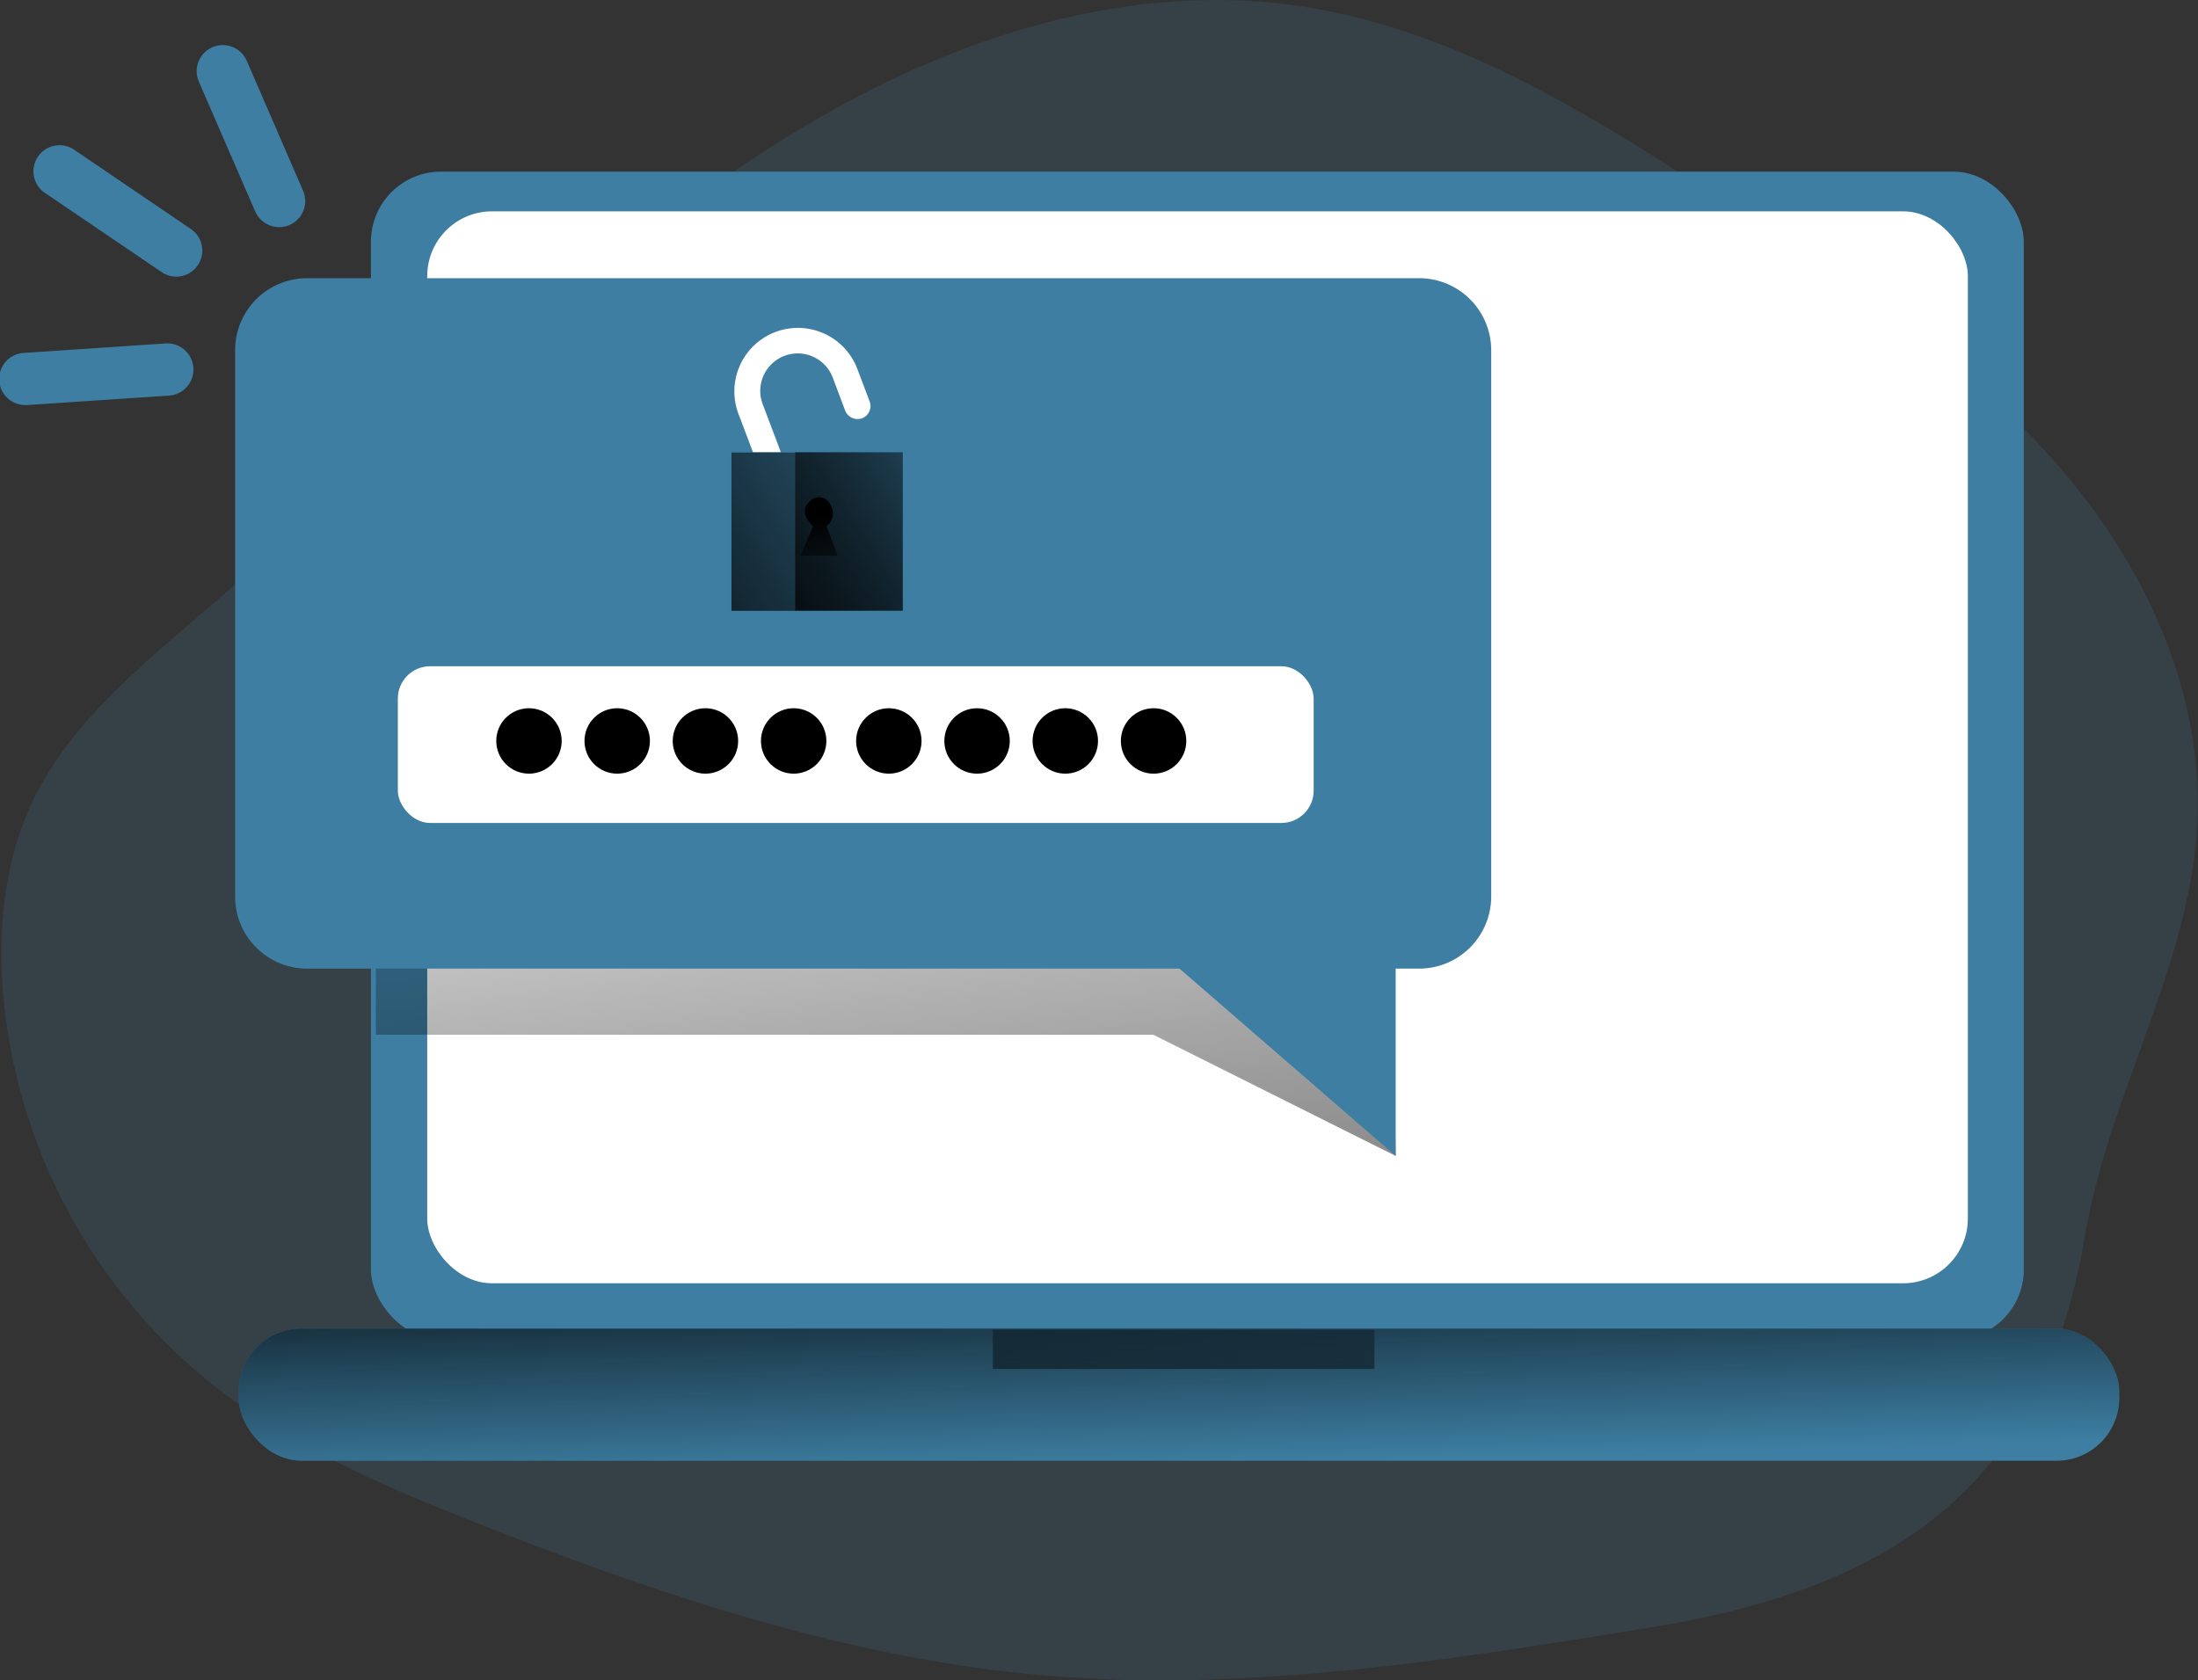 <svg id="Layer_1" data-name="Layer 1" xmlns="http://www.w3.org/2000/svg" xmlns:xlink="http://www.w3.org/1999/xlink" viewBox="0 0 421.26 322.03"><rect x="0" y="0" width="421.26" height="322.03" fill="#333333" stroke="none"/><defs><linearGradient id="linear-gradient" x1="170.51" y1="103.77" x2="205.81" y2="388.4" gradientUnits="userSpaceOnUse"><stop offset="0" stop-opacity="0"/><stop offset="0.99"/></linearGradient><linearGradient id="linear-gradient-2" x1="226.33" y1="280.91" x2="224.92" y2="228.82" xlink:href="#linear-gradient"/><linearGradient id="linear-gradient-3" x1="202.61" y1="72.94" x2="110.36" y2="131.04" xlink:href="#linear-gradient"/><linearGradient id="linear-gradient-4" x1="197.85" y1="79.71" x2="127.35" y2="124.11" xlink:href="#linear-gradient"/><linearGradient id="linear-gradient-5" x1="159.09" y1="137.11" x2="158.78" y2="123.36" xlink:href="#linear-gradient"/><linearGradient id="linear-gradient-6" x1="227.03" y1="237.99" x2="226.55" y2="294.8" xlink:href="#linear-gradient"/></defs><title>Password</title><path d="M396,113.25c-17.19-19.53-39.22-34.06-61-48.35-26.33-17.3-53.81-35.05-85-39.34-29.79-4.1-60.21,4.68-86.61,19.09S114,78.86,91.21,98.5L37.58,144.76c-11.28,9.73-22.88,19.86-29.3,33.3-5.45,11.4-6.74,24.44-5.7,37a107.94,107.94,0,0,0,39.05,74C57.21,301.69,76,309.66,94.69,317c34.34,13.44,69.74,25.3,106.47,28.6,39.22,3.53,78.58-2.82,117.44-9.15,47.72-7.77,75.1-28.06,83-75.07,4.29-25.44,18.2-48.49,21.12-74C425.89,159.91,413.77,133.48,396,113.25Z" transform="translate(-1.99 -24.55)" fill="#3d7ea2" opacity="0.18" style="isolation:isolate"/><rect x="71.09" y="32.9" width="316.78" height="223.86" rx="13.42" fill="#3d7ea2"/><rect x="81.88" y="40.51" width="295.27" height="205.46" rx="12.41" fill="#fff"/><polygon points="267.49 221.56 221.03 198.33 72.03 198.33 72.03 144.69 285.8 144.69 266.79 183.08 267.49 221.56" fill="url(#linear-gradient)"/><path d="M287.79,91.67V196.38A13.83,13.83,0,0,1,274,210.21H60.85a13.8,13.8,0,0,1-13.8-13.83V91.67a13.8,13.8,0,0,1,13.8-13.8H274A13.82,13.82,0,0,1,287.79,91.67Z" transform="translate(-1.99 -24.55)" fill="#3d7ea2"/><path d="M167.21,104.72a2.55,2.55,0,0,1-3.23-1.45l-2.42-6.43a7.18,7.18,0,0,0-13.43,5.08l3.35,8.85a2.5,2.5,0,0,1,.12.45h-5.3l-2.85-7.53a12.18,12.18,0,0,1,22.78-8.62l2.43,6.42A2.5,2.5,0,0,1,167.21,104.72Z" transform="translate(-1.99 -24.55)" fill="#fff"/><rect x="45.75" y="254.65" width="360.42" height="25.34" rx="12.02" fill="#3d7ea2"/><rect x="45.75" y="254.65" width="360.42" height="25.34" rx="12.02" fill="url(#linear-gradient-2)"/><polygon points="225.25 184.96 267.49 221.56 267.49 176.86 225.25 184.96" fill="#3d7ea2"/><rect x="76.25" y="127.7" width="175.52" height="30.04" rx="6.19" fill="#fff"/><rect x="140.19" y="86.73" width="32.85" height="30.35" fill="url(#linear-gradient-3)"/><rect x="152.4" y="86.67" width="20.6" height="30.35" fill="url(#linear-gradient-4)"/><path d="M157.82,125.44s-3.24-2.7-.41-5,6,2.5,3,5l2.11,5.63H155.4Z" transform="translate(-1.99 -24.55)" fill="url(#linear-gradient-5)"/><circle cx="101.38" cy="142.02" r="6.27"/><circle cx="118.29" cy="142.02" r="6.27"/><circle cx="135.2" cy="142.02" r="6.27"/><circle cx="152.11" cy="142.02" r="6.27"/><circle cx="170.35" cy="142.02" r="6.27"/><circle cx="187.26" cy="142.02" r="6.27"/><circle cx="204.17" cy="142.02" r="6.27"/><circle cx="221.09" cy="142.02" r="6.27"/><path d="M55.48,68.08a5,5,0,0,1-4.58-3L40.1,40.2a5,5,0,1,1,9.18-4L60.07,61.09a5,5,0,0,1-4.59,7Z" transform="translate(-1.99 -24.55)" fill="#3d7ea2"/><path d="M7,102.19a5,5,0,0,1-.33-10l27.05-1.81a5,5,0,1,1,.67,10L7.33,102.18Z" transform="translate(-1.99 -24.55)" fill="#3d7ea2"/><path d="M35.77,77.58A4.94,4.94,0,0,1,33,76.72L10.53,61.48a5,5,0,0,1,5.62-8.27L38.58,68.45a5,5,0,0,1-2.81,9.13Z" transform="translate(-1.99 -24.55)" fill="#3d7ea2"/><rect x="190.29" y="254.88" width="73.12" height="7.51" fill="url(#linear-gradient-6)"/></svg>